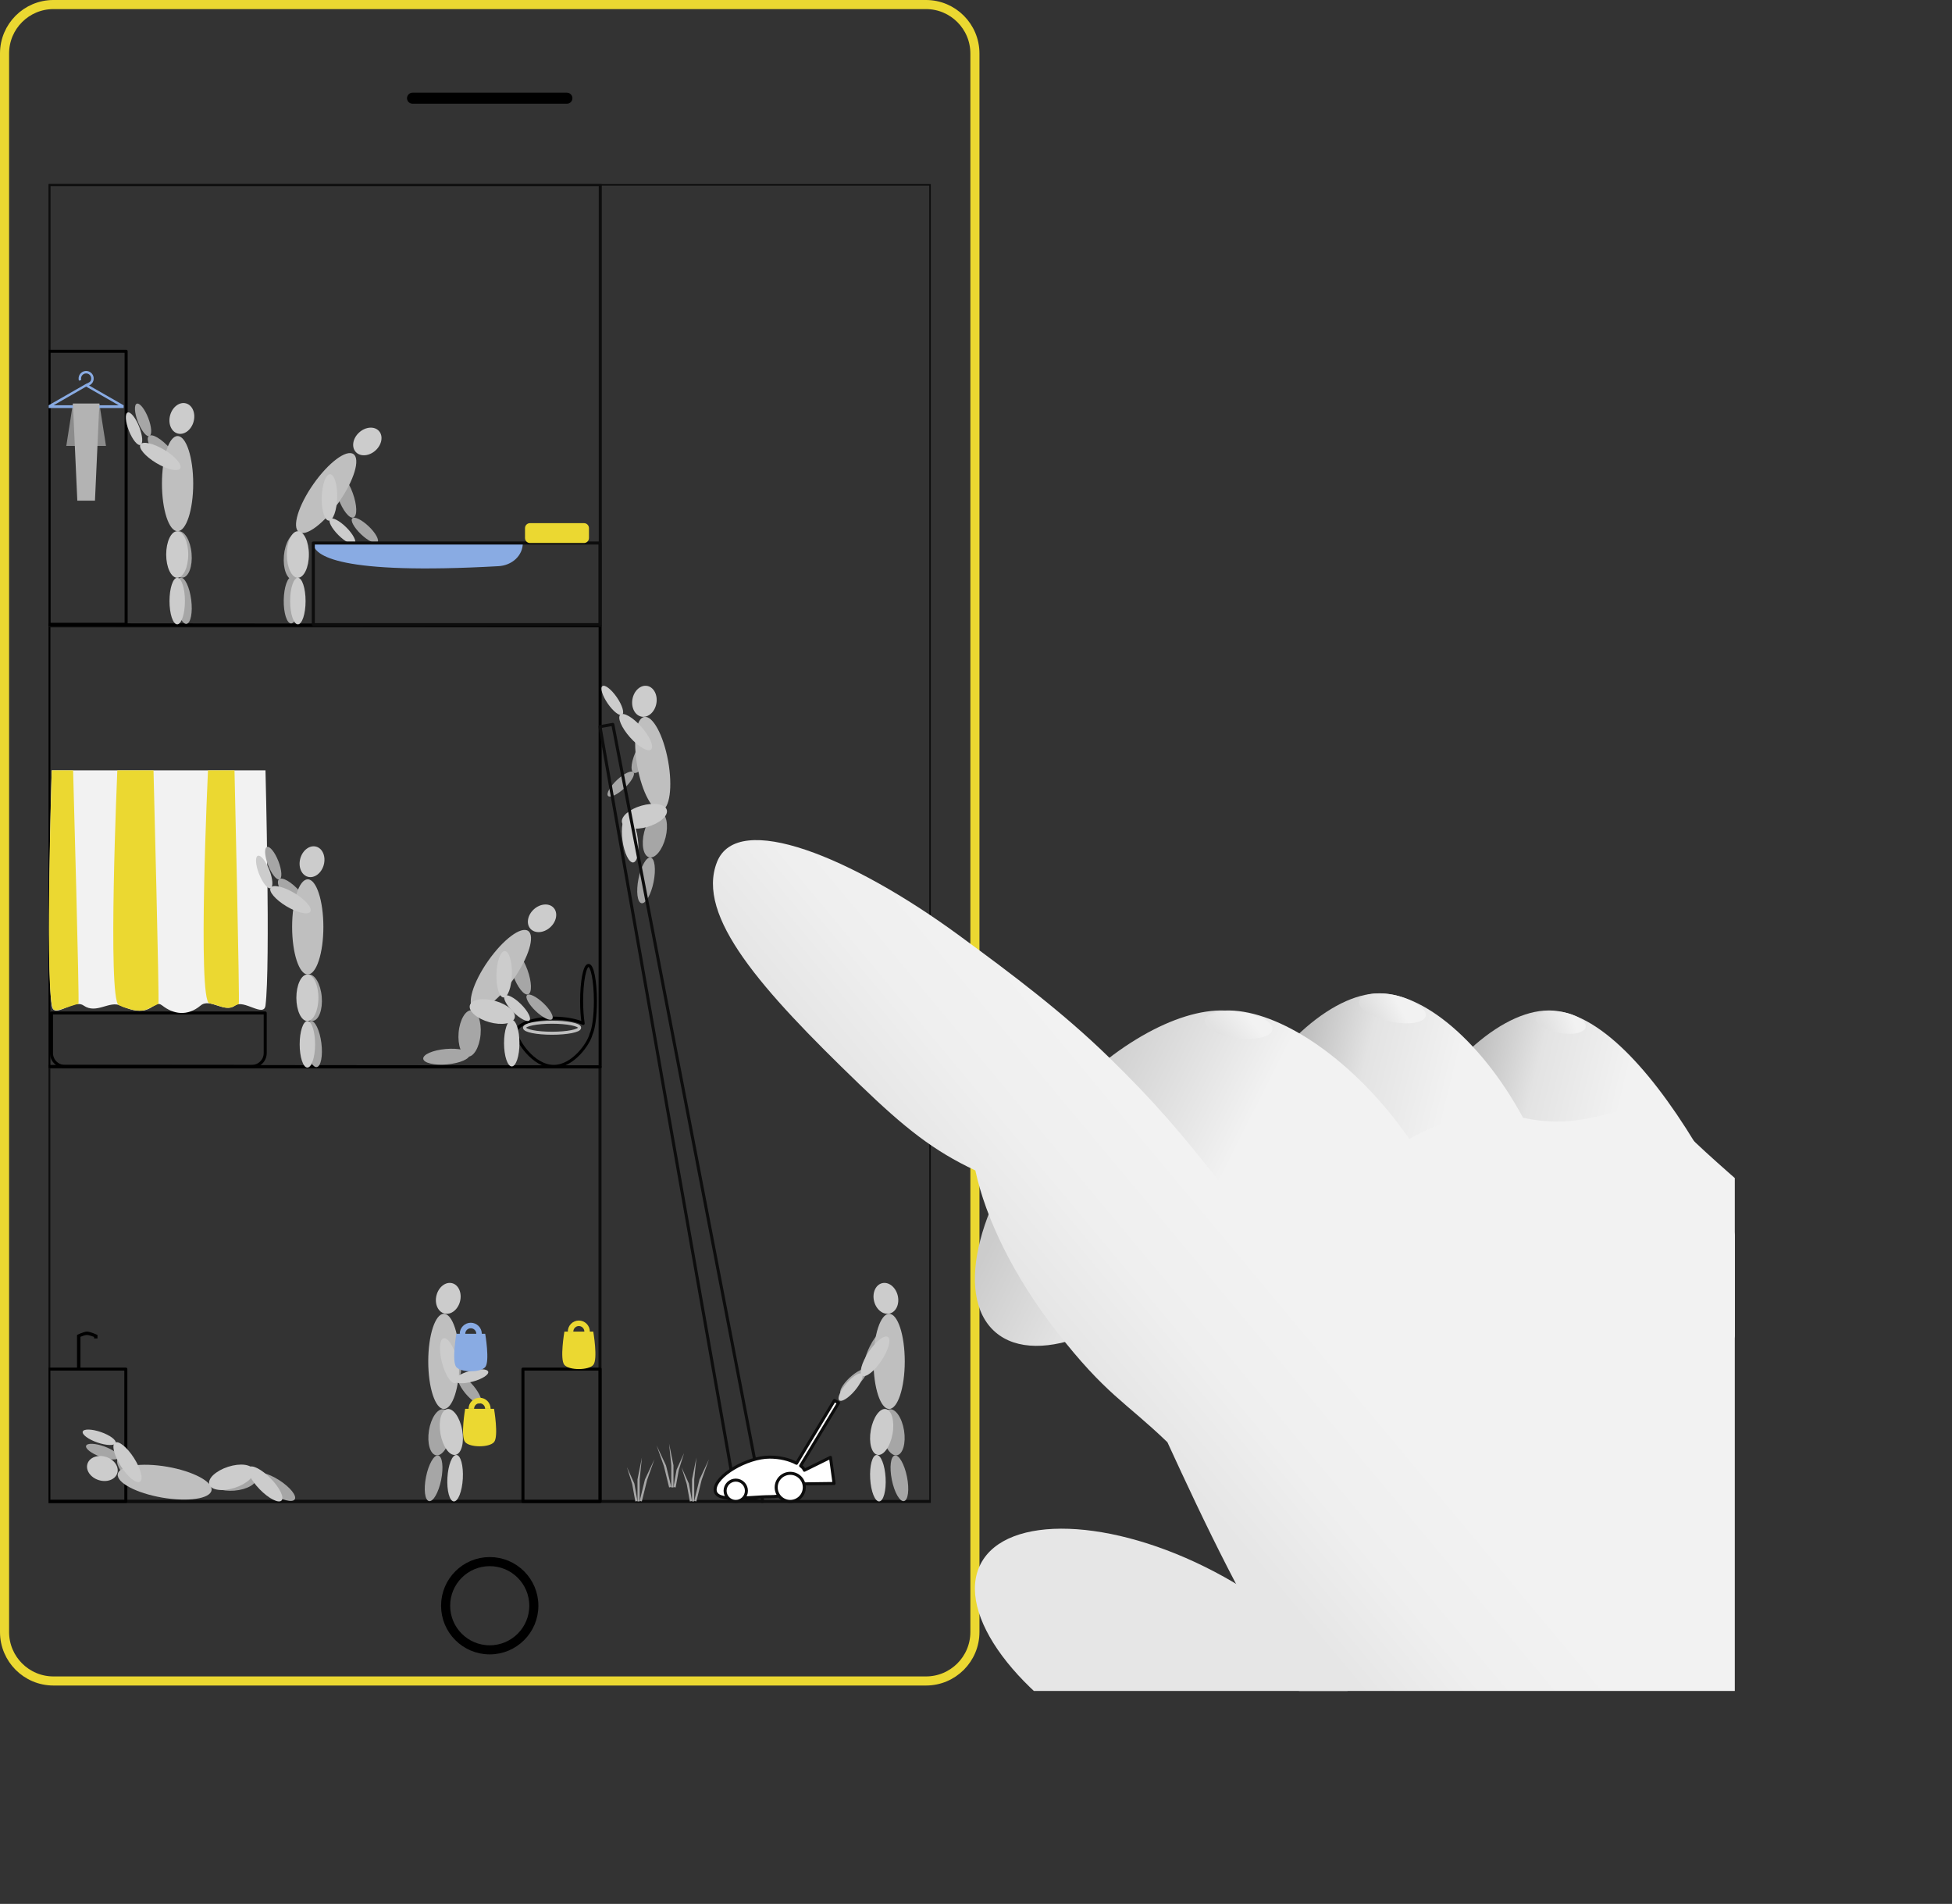 <?xml version="1.0" encoding="UTF-8" standalone="no"?><!DOCTYPE svg PUBLIC "-//W3C//DTD SVG 1.1//EN" "http://www.w3.org/Graphics/SVG/1.1/DTD/svg11.dtd"><svg width="100%" height="100%" viewBox="0 0 644 628" version="1.1" xmlns="http://www.w3.org/2000/svg" xmlns:xlink="http://www.w3.org/1999/xlink" xml:space="preserve" style="fill-rule:evenodd;clip-rule:evenodd;stroke-linejoin:round;stroke-miterlimit:1.414;"><rect x="0" y="0" width="644" height="628" fill="#333333" stroke="none"/><g><clipPath id="_clip1"><rect x="-2.491" y="-1.444" width="574.836" height="559.193"/></clipPath><g clip-path="url(#_clip1)"><g><path d="M321.638,17.636c0,-8.906 -7.231,-16.136 -16.137,-16.136l-287.865,0c-8.906,0 -16.136,7.23 -16.136,16.136l0,520.693c0,8.906 7.23,16.136 16.136,16.136l287.865,0c8.906,0 16.137,-7.23 16.137,-16.136l0,-520.693Z" style="fill:none;stroke:#ebd831;stroke-width:3px;"/><circle cx="161.569" cy="529.644" r="14.552" style="fill:none;stroke:#000;stroke-width:3px;"/><path d="M188.853,32.394c0,-1.004 -0.815,-1.819 -1.819,-1.819l-50.931,0c-1.004,0 -1.819,0.815 -1.819,1.819c0,1.004 0.815,1.819 1.819,1.819l50.931,0c1.004,0 1.819,-0.815 1.819,-1.819Z"/></g><g><clipPath id="_clip2"><rect x="16.052" y="60.721" width="291.034" height="435.288"/></clipPath><g clip-path="url(#_clip2)"><rect x="16.052" y="60.721" width="291.034" height="434.522" style="fill:none;stroke:#0d0d0d;stroke-width:1px;stroke-linecap:round;stroke-miterlimit:1.5;"/><rect x="16.097" y="206.392" width="181.896" height="145.517" style="fill:none;stroke:#000;stroke-width:1px;"/><rect x="16.143" y="60.875" width="181.896" height="145.517" style="fill:none;stroke:#0d0d0d;stroke-width:1px;"/><rect x="16.143" y="115.864" width="25.465" height="90.067" style="fill:none;stroke:#000;stroke-width:1px;"/><rect x="16.052" y="351.909" width="181.896" height="143.334" style="fill:none;stroke:#0d0d0d;stroke-width:1px;stroke-linecap:round;stroke-miterlimit:1.5;"/><path d="M31.033,440.983c-0.764,-0.305 -1.744,-0.639 -2.357,-0.639c-0.581,0 -1.447,0.307 -2.14,0.6l0,10.645l-1.125,0l0,-11.245c0.003,-0.001 2.197,-1.124 3.294,-1.124c1.125,0 3.453,1.124 3.453,1.124l0,1.124l-1.125,0l0,-0.485Z"/><path d="M16.143,351.755c60.602,0.052 121.203,0.103 181.805,0.154" style="fill:none;stroke:#000;stroke-width:1px;stroke-linecap:round;stroke-miterlimit:1.5;"/><path d="M16.052,206.085c60.601,0.051 121.203,0.102 181.805,0.153" style="fill:none;stroke:#000;stroke-width:1px;stroke-linecap:round;stroke-miterlimit:1.5;"/><g><path d="M192.397,337.583c-0.317,-2.02 -0.507,-4.592 -0.507,-7.392c0,-6.485 1.018,-11.751 2.273,-11.751c1.254,0 2.272,5.266 2.272,11.751c0,4.958 -0.595,9.204 -1.436,10.928c-0.753,3.137 -5.978,10.636 -12.303,10.636c-6.842,0 -12.396,-8.774 -12.396,-11.311c0,-2.537 5.554,-4.597 12.396,-4.597c3.926,0 7.429,0.678 9.701,1.736Z" style="fill:none;stroke:#000;stroke-width:1px;"/><ellipse cx="182.132" cy="338.992" rx="9.095" ry="1.819" style="fill:none;stroke:#bfbfbf;stroke-width:1px;"/></g><g><path d="M87.495,334.126l-70.516,0l0,13.222c0,2.433 1.974,4.407 4.407,4.407l61.702,0c2.432,0 4.407,-1.974 4.407,-4.407l0,-13.222Z" style="fill:none;stroke:#000;stroke-width:1px;"/><g><path d="M87.586,254.092l-70.516,0c0,0 -1.959,64.654 0,77.585c0.714,4.715 7.092,-2.388 10.518,0c4.205,2.931 8.475,-1.7 12.178,0c10.642,4.887 10.577,-2.511 13.784,0c3.611,2.828 8.222,3.676 12.628,0c3.155,-2.633 7.842,2.62 11.361,0c2.882,-2.146 9.523,4.049 10.047,0c1.675,-12.931 0,-77.585 0,-77.585Z" style="fill:#f2f2f2;"/><path d="M25.884,331.123c-2.892,0.619 -7.341,2.899 -8.285,1.773c-2.932,-3.496 -0.529,-78.804 -0.529,-78.804l7.052,0c0,0 2.127,76.953 1.762,77.031Z" style="fill:#ebd831;"/><path d="M52.265,331.123c-0.778,0.354 -1.173,0.562 -3.768,1.805c-1.689,0.81 -4.651,0.28 -5.59,-0.063c-1.075,-0.393 -1.761,-0.354 -3.729,-1.329c-3.76,-1.861 -0.471,-77.444 -0.471,-77.444l11.937,0c0,0 1.968,76.873 1.621,77.031Z" style="fill:#ebd831;"/><path d="M78.771,331.218c-1.285,0.275 -1.731,1.131 -3.323,1.209c-1.553,0.076 -3.361,-0.679 -4.332,-0.96c-1.023,-0.296 -1.38,-0.403 -2.027,-0.506c-4.008,-0.635 -0.476,-76.869 -0.476,-76.869l8.748,0c0,0 1.774,77.049 1.41,77.126Z" style="fill:#ebd831;"/></g></g><g><path d="M182.662,299.447c1.482,1.643 0.969,4.525 -1.144,6.431c-2.114,1.905 -5.033,2.117 -6.515,0.473c-1.482,-1.643 -0.969,-4.525 1.144,-6.431c2.114,-1.905 5.033,-2.117 6.515,-0.473Z" style="fill:#ccc;"/><g id="_.28.Group.29."><path d="M168.996,313.557c1.321,-0.481 3.569,2.361 5.019,6.343c1.449,3.981 1.553,7.604 0.232,8.085c-1.321,0.48 -3.569,-2.362 -5.018,-6.343c-1.45,-3.982 -1.554,-7.604 -0.233,-8.085Z" style="fill:#a6a6a6;"/><path d="M173.858,328.253c0.691,-0.728 3.114,0.449 5.406,2.627c2.293,2.178 3.593,4.537 2.901,5.264c-0.691,0.728 -3.114,-0.449 -5.406,-2.626c-2.293,-2.178 -3.593,-4.537 -2.901,-5.265Z" style="fill:#a6a6a6;"/></g><path d="M174.252,307.068c2.331,1.633 0.189,8.72 -4.78,15.817c-4.969,7.096 -10.896,11.533 -13.227,9.901c-2.331,-1.632 -0.19,-8.719 4.78,-15.816c4.969,-7.097 10.896,-11.534 13.227,-9.902Z" style="fill:#bfbfbf;"/><g><path d="M155.598,333.244c2.001,0.175 3.325,3.744 2.955,7.965c-0.369,4.22 -2.293,7.505 -4.293,7.33c-2,-0.175 -3.324,-3.744 -2.955,-7.965c0.369,-4.22 2.293,-7.505 4.293,-7.33Z" style="fill:#a6a6a6;"/><path d="M154.926,347.871c0.123,1.4 -3.203,2.839 -7.424,3.212c-4.22,0.372 -7.747,-0.463 -7.87,-1.863c-0.124,-1.4 3.202,-2.839 7.423,-3.211c4.221,-0.372 7.747,0.462 7.871,1.862Z" style="fill:#a6a6a6;"/></g><g><path d="M166.545,313.714c-1.405,-0.039 -2.64,3.356 -2.757,7.576c-0.118,4.22 0.928,7.678 2.333,7.717c1.405,0.039 2.641,-3.356 2.758,-7.576c0.117,-4.22 -0.929,-7.678 -2.334,-7.717Z" style="fill:#ccc;"/><path d="M166.531,328.482c0.707,-0.713 3.106,0.52 5.352,2.751c2.247,2.231 3.497,4.621 2.789,5.333c-0.707,0.713 -3.106,-0.52 -5.352,-2.751c-2.247,-2.231 -3.496,-4.621 -2.789,-5.333Z" style="fill:#ccc;"/></g><g><path d="M155.021,331.581c0.543,-1.933 4.295,-2.572 8.374,-1.426c4.08,1.146 6.951,3.645 6.408,5.578c-0.543,1.933 -4.296,2.572 -8.375,1.427c-4.079,-1.146 -6.95,-3.646 -6.407,-5.579Z" style="fill:#ccc;"/><path d="M168.834,336.402c1.405,-0.001 2.548,3.438 2.55,7.675c0.002,4.237 -1.137,7.678 -2.543,7.678c-1.405,0.001 -2.548,-3.438 -2.55,-7.675c-0.002,-4.237 1.137,-7.678 2.543,-7.678Z" style="fill:#ccc;"/></g></g><g><path d="M125.022,142.163c1.482,1.644 0.97,4.525 -1.144,6.431c-2.114,1.905 -5.033,2.118 -6.515,0.474c-1.482,-1.644 -0.969,-4.526 1.145,-6.431c2.113,-1.906 5.032,-2.118 6.514,-0.474Z" style="fill:#ccc;"/><g id="_.28.Group.29.1"><path d="M111.356,156.273c1.321,-0.481 3.57,2.362 5.019,6.343c1.449,3.982 1.553,7.604 0.232,8.085c-1.32,0.481 -3.569,-2.362 -5.018,-6.343c-1.449,-3.981 -1.554,-7.604 -0.233,-8.085Z" style="fill:#a6a6a6;"/><path d="M116.218,170.969c0.691,-0.728 3.114,0.449 5.406,2.627c2.293,2.178 3.593,4.537 2.901,5.265c-0.691,0.728 -3.114,-0.45 -5.406,-2.627c-2.293,-2.178 -3.592,-4.537 -2.901,-5.265Z" style="fill:#a6a6a6;"/></g><path d="M116.612,149.785c2.331,1.632 0.19,8.719 -4.78,15.816c-4.969,7.097 -10.896,11.533 -13.227,9.901c-2.331,-1.632 -0.189,-8.719 4.78,-15.816c4.969,-7.097 10.896,-11.534 13.227,-9.901Z" style="fill:#bfbfbf;"/><g><path d="M97.959,175.96c2,0.175 3.324,3.744 2.955,7.965c-0.37,4.221 -2.293,7.505 -4.294,7.33c-2,-0.175 -3.324,-3.744 -2.955,-7.964c0.37,-4.221 2.293,-7.506 4.294,-7.331Z" style="fill:#a6a6a6;"/><path d="M96.287,190.278c1.406,0.025 2.486,3.484 2.412,7.72c-0.073,4.237 -1.274,7.656 -2.68,7.632c-1.405,-0.025 -2.486,-3.484 -2.412,-7.721c0.074,-4.236 1.275,-7.655 2.68,-7.631Z" style="fill:#a6a6a6;"/></g><g><path d="M108.906,156.43c-1.405,-0.039 -2.641,3.356 -2.758,7.576c-0.117,4.22 0.928,7.678 2.333,7.717c1.405,0.039 2.641,-3.355 2.758,-7.576c0.117,-4.22 -0.928,-7.678 -2.333,-7.717Z" style="fill:#ccc;"/><path d="M108.891,171.198c0.708,-0.713 3.106,0.52 5.352,2.751c2.247,2.232 3.497,4.621 2.789,5.333c-0.707,0.713 -3.105,-0.52 -5.352,-2.751c-2.247,-2.231 -3.496,-4.621 -2.789,-5.333Z" style="fill:#ccc;"/></g><g><ellipse cx="98.27" cy="182.9" rx="3.638" ry="7.677" style="fill:#ccc;"/><path d="M98.266,190.577c1.406,-0.001 2.548,3.439 2.55,7.676c0.003,4.237 -1.137,7.677 -2.542,7.678c-1.406,0 -2.549,-3.439 -2.551,-7.676c-0.002,-4.237 1.138,-7.677 2.543,-7.678Z" style="fill:#ccc;"/></g></g><rect x="16.052" y="451.589" width="25.465" height="43.655" style="fill:none;stroke:#000;stroke-width:1px;"/><rect x="172.528" y="451.589" width="25.465" height="43.655" style="fill:none;stroke:#000;stroke-width:1px;"/><g><g id="_.28.Group.29.2"><path d="M49.56,492.252c-1.015,0.972 -4.218,-0.724 -7.148,-3.784c-2.931,-3.061 -4.485,-6.335 -3.47,-7.306c1.015,-0.972 4.218,0.723 7.148,3.784c2.931,3.06 4.485,6.334 3.47,7.306Z" style="fill:#a6a6a6;"/><path d="M39.19,480.759c-0.339,0.945 -3.031,0.843 -6.006,-0.227c-2.976,-1.069 -5.116,-2.705 -4.776,-3.649c0.34,-0.945 3.031,-0.844 6.007,0.226c2.975,1.07 5.115,2.705 4.775,3.65Z" style="fill:#a6a6a6;"/></g><path d="M28.854,482.832c0.664,-2.111 3.408,-3.131 6.122,-2.277c2.714,0.855 4.378,3.263 3.714,5.374c-0.665,2.112 -3.409,3.132 -6.123,2.277c-2.714,-0.855 -4.378,-3.263 -3.713,-5.374Z" style="fill:#ccc;"/><path d="M38.861,486.208c0.487,-2.804 7.812,-3.879 16.348,-2.398c8.536,1.48 15.072,4.958 14.586,7.762c-0.487,2.804 -7.812,3.879 -16.348,2.398c-8.536,-1.48 -15.072,-4.958 -14.586,-7.762Z" style="fill:#bfbfbf;"/><g><path d="M69.352,488.67c-0.16,-2.002 3.139,-3.901 7.363,-4.238c4.223,-0.337 7.782,1.014 7.942,3.016c0.16,2.001 -3.14,3.9 -7.363,4.237c-4.224,0.337 -7.782,-1.014 -7.942,-3.015Z" style="fill:#a6a6a6;"/><path d="M84.327,486.243c0.762,-1.182 4.271,-0.278 7.833,2.017c3.562,2.295 5.835,5.117 5.074,6.299c-0.761,1.181 -4.271,0.277 -7.833,-2.018c-3.561,-2.295 -5.835,-5.117 -5.074,-6.298Z" style="fill:#a6a6a6;"/></g><g><path d="M46.178,488.745c1.185,-0.757 0.302,-4.259 -1.971,-7.818c-2.272,-3.558 -5.078,-5.832 -6.263,-5.076c-1.185,0.756 -0.301,4.259 1.971,7.818c2.272,3.558 5.078,5.832 6.263,5.076Z" style="fill:#ccc;"/><path d="M38.137,475.965c-0.329,0.949 -3.025,0.876 -6.016,-0.162c-2.991,-1.038 -5.153,-2.65 -4.824,-3.599c0.329,-0.948 3.025,-0.876 6.016,0.162c2.992,1.038 5.153,2.651 4.824,3.599Z" style="fill:#ccc;"/></g><g><path d="M69.052,489.657c-0.62,-1.91 2.148,-4.523 6.178,-5.832c4.029,-1.309 7.804,-0.822 8.425,1.088c0.62,1.909 -2.148,4.523 -6.178,5.832c-4.029,1.309 -7.804,0.821 -8.425,-1.088Z" style="fill:#ccc;"/><path d="M82.139,483.982c1.005,-0.983 4.226,0.679 7.188,3.709c2.962,3.03 4.55,6.288 3.545,7.27c-1.005,0.983 -4.226,-0.68 -7.187,-3.709c-2.962,-3.03 -4.551,-6.288 -3.546,-7.27Z" style="fill:#ccc;"/></g></g><g><path d="M104.32,279.266c-2.133,-0.591 -4.482,1.155 -5.242,3.897c-0.761,2.743 0.354,5.449 2.487,6.04c2.133,0.592 4.481,-1.155 5.242,-3.897c0.76,-2.742 -0.355,-5.449 -2.487,-6.04Z" style="fill:#ccc;"/><g id="_.28.Group.29.3"><path d="M102.175,301.565c1.055,-0.928 -0.359,-4.265 -3.156,-7.447c-2.798,-3.183 -5.926,-5.013 -6.982,-4.085c-1.055,0.928 0.359,4.265 3.156,7.447c2.798,3.182 5.926,5.013 6.982,4.085Z" style="fill:#a6a6a6;"/><path d="M92.224,290.048c0.936,-0.364 0.765,-3.052 -0.382,-5.999c-1.146,-2.947 -2.837,-5.044 -3.772,-4.68c-0.936,0.364 -0.765,3.052 0.382,5.999c1.146,2.947 2.836,5.044 3.772,4.68Z" style="fill:#a6a6a6;"/></g><ellipse cx="101.533" cy="305.736" rx="5.156" ry="15.698" style="fill:#bfbfbf;"/><g><path d="M101.855,321.44c-2,0.175 -3.324,3.744 -2.955,7.965c0.37,4.221 2.293,7.506 4.294,7.331c2,-0.175 3.324,-3.744 2.955,-7.965c-0.37,-4.221 -2.293,-7.506 -4.294,-7.331Z" style="fill:#a6a6a6;"/><path d="M102.523,336.749c-1.394,0.179 -2.087,3.737 -1.547,7.939c0.539,4.203 2.109,7.469 3.503,7.29c1.394,-0.179 2.088,-3.736 1.548,-7.939c-0.54,-4.202 -2.11,-7.469 -3.504,-7.29Z" style="fill:#a6a6a6;"/></g><g><path d="M102.394,300.696c-0.722,1.205 -4.249,0.423 -7.871,-1.746c-3.621,-2.169 -5.976,-4.909 -5.253,-6.115c0.722,-1.206 4.249,-0.424 7.87,1.746c3.622,2.169 5.976,4.909 5.254,6.115Z" style="fill:#ccc;"/><path d="M89.272,292.954c0.934,-0.369 0.748,-3.059 -0.416,-6.004c-1.163,-2.945 -2.866,-5.036 -3.799,-4.667c-0.934,0.369 -0.748,3.059 0.416,6.004c1.163,2.944 2.866,5.036 3.799,4.667Z" style="fill:#ccc;"/></g><g><ellipse cx="101.412" cy="329.111" rx="3.638" ry="7.677" style="fill:#ccc;"/><path d="M101.416,336.787c-1.405,0 -2.548,3.439 -2.55,7.676c-0.002,4.237 1.137,7.678 2.543,7.678c1.405,0.001 2.548,-3.438 2.55,-7.675c0.002,-4.237 -1.137,-7.678 -2.543,-7.679Z" style="fill:#ccc;"/></g></g><g><path d="M61.375,133.055c-2.133,-0.591 -4.482,1.155 -5.242,3.898c-0.761,2.742 0.354,5.448 2.487,6.04c2.133,0.591 4.481,-1.155 5.242,-3.898c0.76,-2.742 -0.355,-5.448 -2.487,-6.04Z" style="fill:#ccc;"/><g id="_.28.Group.29.4"><path d="M59.23,155.354c1.055,-0.928 -0.359,-4.265 -3.156,-7.447c-2.798,-3.182 -5.926,-5.012 -6.982,-4.084c-1.055,0.928 0.359,4.265 3.157,7.447c2.797,3.182 5.925,5.012 6.981,4.084Z" style="fill:#a6a6a6;"/><path d="M49.279,143.837c0.936,-0.364 0.765,-3.052 -0.382,-5.999c-1.146,-2.946 -2.837,-5.043 -3.772,-4.679c-0.936,0.364 -0.765,3.051 0.382,5.998c1.146,2.947 2.837,5.044 3.772,4.68Z" style="fill:#a6a6a6;"/></g><ellipse cx="58.588" cy="159.526" rx="5.156" ry="15.698" style="fill:#bfbfbf;"/><g><path d="M58.91,175.23c-2,0.175 -3.324,3.744 -2.955,7.965c0.37,4.22 2.293,7.505 4.294,7.33c2,-0.175 3.324,-3.744 2.955,-7.965c-0.37,-4.22 -2.293,-7.505 -4.294,-7.33Z" style="fill:#a6a6a6;"/><path d="M59.578,190.539c-1.394,0.179 -2.087,3.736 -1.547,7.939c0.539,4.202 2.109,7.469 3.503,7.29c1.394,-0.18 2.088,-3.737 1.548,-7.939c-0.54,-4.203 -2.11,-7.469 -3.504,-7.29Z" style="fill:#a6a6a6;"/></g><g><path d="M59.449,154.485c-0.722,1.206 -4.249,0.424 -7.871,-1.746c-3.621,-2.169 -5.976,-4.909 -5.253,-6.115c0.722,-1.205 4.249,-0.423 7.87,1.746c3.622,2.169 5.976,4.909 5.254,6.115Z" style="fill:#ccc;"/><path d="M46.327,146.743c0.934,-0.369 0.748,-3.059 -0.416,-6.004c-1.163,-2.944 -2.866,-5.036 -3.799,-4.667c-0.934,0.369 -0.748,3.059 0.416,6.004c1.163,2.945 2.866,5.036 3.799,4.667Z" style="fill:#ccc;"/></g><g><ellipse cx="58.467" cy="182.9" rx="3.638" ry="7.677" style="fill:#ccc;"/><path d="M58.471,190.577c-1.405,-0.001 -2.548,3.439 -2.55,7.676c-0.002,4.237 1.137,7.677 2.543,7.678c1.405,0 2.548,-3.439 2.55,-7.676c0.002,-4.237 -1.137,-7.677 -2.543,-7.678Z" style="fill:#ccc;"/></g></g><g><path d="M291.007,423.257c-2.145,0.543 -3.32,3.224 -2.621,5.983c0.699,2.758 3.008,4.557 5.153,4.013c2.146,-0.543 3.321,-3.224 2.622,-5.983c-0.699,-2.759 -3.008,-4.557 -5.154,-4.013Z" style="fill:#ccc;"/><g id="_.28.Group.29.5"><path d="M292.748,438.315c-1.253,-0.635 -3.826,1.918 -5.741,5.697c-1.916,3.779 -2.453,7.364 -1.199,7.999c1.254,0.635 3.826,-1.917 5.742,-5.697c1.915,-3.779 2.452,-7.363 1.198,-7.999Z" style="fill:#a6a6a6;"/><path d="M285.752,451.832c-0.686,-0.733 -3.118,0.424 -5.428,2.583c-2.31,2.159 -3.629,4.508 -2.943,5.241c0.685,0.734 3.117,-0.424 5.427,-2.583c2.311,-2.159 3.629,-4.507 2.944,-5.241Z" style="fill:#a6a6a6;"/></g><ellipse cx="293.34" cy="449.047" rx="5.156" ry="15.698" style="fill:#bfbfbf;"/><g><path d="M293.465,464.859c-1.982,0.316 -3.051,3.97 -2.384,8.154c0.667,4.184 2.818,7.324 4.801,7.008c1.983,-0.316 3.051,-3.969 2.384,-8.153c-0.667,-4.185 -2.818,-7.325 -4.801,-7.009Z" style="fill:#a6a6a6;"/><path d="M295.214,480.082c-1.378,0.278 -1.818,3.875 -0.982,8.029c0.835,4.154 2.632,7.301 4.01,7.024c1.378,-0.278 1.818,-3.875 0.983,-8.029c-0.836,-4.153 -2.633,-7.301 -4.011,-7.024Z" style="fill:#a6a6a6;"/></g><g><path d="M292.921,440.988c1.172,0.776 0.232,4.264 -2.098,7.785c-2.329,3.52 -5.172,5.749 -6.344,4.974c-1.173,-0.776 -0.233,-4.264 2.097,-7.785c2.33,-3.521 5.173,-5.749 6.345,-4.974Z" style="fill:#ccc;"/><path d="M284.334,453.169c-0.765,-0.65 -3.051,0.779 -5.103,3.191c-2.051,2.411 -3.096,4.897 -2.332,5.548c0.765,0.65 3.051,-0.779 5.103,-3.191c2.052,-2.411 3.097,-4.897 2.332,-5.548Z" style="fill:#ccc;"/></g><g><path d="M292.241,464.773c-1.976,-0.356 -4.189,2.741 -4.939,6.912c-0.75,4.17 0.246,7.844 2.222,8.199c1.976,0.355 4.189,-2.742 4.939,-6.912c0.75,-4.17 -0.246,-7.844 -2.222,-8.199Z" style="fill:#ccc;"/><path d="M289.196,479.913c-1.403,0.08 -2.347,3.579 -2.106,7.809c0.24,4.231 1.575,7.6 2.978,7.52c1.403,-0.08 2.347,-3.579 2.107,-7.809c-0.241,-4.23 -1.576,-7.6 -2.979,-7.52Z" style="fill:#ccc;"/></g></g><g><g><g><path d="M149.157,423.257c2.145,0.543 3.32,3.224 2.621,5.983c-0.699,2.758 -3.008,4.557 -5.153,4.013c-2.146,-0.543 -3.321,-3.224 -2.622,-5.983c0.699,-2.759 3.008,-4.557 5.154,-4.013Z" style="fill:#ccc;"/><g id="_.28.Group.29.6"><path d="M146.115,439.644c1.326,-0.465 3.541,2.405 4.941,6.403c1.401,3.999 1.462,7.623 0.135,8.087c-1.326,0.465 -3.54,-2.404 -4.941,-6.403c-1.401,-3.998 -1.462,-7.622 -0.135,-8.087Z" style="fill:#a6a6a6;"/><path d="M151.27,453.965c0.777,-0.637 3.035,0.83 5.041,3.275c2.005,2.444 3.004,4.946 2.227,5.583c-0.776,0.636 -3.034,-0.831 -5.04,-3.276c-2.005,-2.444 -3.004,-4.946 -2.228,-5.582Z" style="fill:#a6a6a6;"/></g><ellipse cx="146.442" cy="449.047" rx="5.156" ry="15.698" style="fill:#bfbfbf;"/><g><path d="M146.317,464.859c1.983,0.316 3.051,3.97 2.384,8.154c-0.666,4.184 -2.818,7.324 -4.8,7.008c-1.983,-0.316 -3.052,-3.969 -2.385,-8.153c0.667,-4.185 2.818,-7.325 4.801,-7.009Z" style="fill:#a6a6a6;"/><path d="M144.568,480.082c1.378,0.278 1.818,3.875 0.983,8.029c-0.836,4.154 -2.633,7.301 -4.011,7.024c-1.378,-0.278 -1.818,-3.875 -0.982,-8.029c0.835,-4.153 2.632,-7.301 4.01,-7.024Z" style="fill:#a6a6a6;"/></g><g><path d="M146.357,441.421c-1.36,0.356 -1.598,3.96 -0.531,8.045c1.066,4.085 3.037,7.113 4.396,6.758c1.36,-0.355 1.598,-3.96 0.531,-8.045c-1.066,-4.085 -3.037,-7.113 -4.396,-6.758Z" style="fill:#ccc;"/><path d="M149.987,455.437c-0.26,-0.97 2.012,-2.422 5.07,-3.242c3.058,-0.82 5.752,-0.698 6.012,0.271c0.26,0.97 -2.012,2.423 -5.07,3.243c-3.058,0.819 -5.752,0.698 -6.012,-0.272Z" style="fill:#ccc;"/></g><g><path d="M147.541,464.773c1.976,-0.356 4.19,2.741 4.939,6.912c0.75,4.17 -0.245,7.844 -2.221,8.199c-1.977,0.355 -4.19,-2.742 -4.94,-6.912c-0.749,-4.17 0.246,-7.844 2.222,-8.199Z" style="fill:#ccc;"/><path d="M150.586,479.913c1.403,0.08 2.347,3.579 2.107,7.809c-0.241,4.231 -1.575,7.6 -2.979,7.52c-1.403,-0.08 -2.347,-3.579 -2.106,-7.809c0.24,-4.23 1.575,-7.6 2.978,-7.52Z" style="fill:#ccc;"/></g></g></g><path d="M162.989,464.685c0.001,0.008 1.586,9.163 0,10.995c-1.587,1.832 -7.936,1.832 -9.523,0c-1.586,-1.832 -0.001,-10.987 0,-10.995l9.523,0Zm-1.124,0c0.002,-0.965 -0.38,-1.891 -1.062,-2.574c-1.418,-1.421 -3.723,-1.424 -5.145,-0.006c-0.683,0.681 -1.067,1.606 -1.068,2.571l1.819,0.002c0,-0.482 0.192,-0.945 0.534,-1.286c0.711,-0.708 1.863,-0.707 2.572,0.004c0.341,0.341 0.532,0.804 0.531,1.287l1.819,0.002Z" style="fill:#ebd831;"/><path d="M160.078,439.947c0.002,0.008 1.587,9.163 0,10.995c-1.587,1.832 -7.935,1.832 -9.522,0c-1.586,-1.832 -0.001,-10.987 0,-10.995l9.522,0Zm-1.123,0c0.001,-0.965 -0.381,-1.89 -1.062,-2.574c-1.418,-1.421 -3.723,-1.424 -5.145,-0.006c-0.683,0.681 -1.068,1.606 -1.069,2.571l1.819,0.002c0.001,-0.482 0.193,-0.945 0.535,-1.285c0.71,-0.709 1.863,-0.708 2.572,0.003c0.341,0.341 0.532,0.804 0.531,1.287l1.819,0.002Z" style="fill:#89abe3;"/></g><g><path d="M213.509,226.246c-2.179,-0.39 -4.354,1.568 -4.855,4.37c-0.5,2.801 0.862,5.391 3.041,5.781c2.179,0.389 4.354,-1.569 4.855,-4.37c0.5,-2.801 -0.862,-5.392 -3.041,-5.781Z" style="fill:#ccc;"/><g id="_.28.Group.29.7"><path d="M215.976,241.187c-1.253,-0.635 -3.826,1.917 -5.741,5.697c-1.916,3.779 -2.453,7.363 -1.199,7.999c1.254,0.635 3.826,-1.918 5.742,-5.697c1.915,-3.779 2.452,-7.364 1.198,-7.999Z" style="fill:#a6a6a6;"/><path d="M208.98,254.704c-0.686,-0.734 -3.118,0.424 -5.428,2.583c-2.31,2.159 -3.629,4.507 -2.943,5.241c0.685,0.733 3.117,-0.424 5.427,-2.583c2.31,-2.159 3.629,-4.508 2.944,-5.241Z" style="fill:#a6a6a6;"/></g><path d="M212.543,236.474c-2.8,0.509 -3.816,7.842 -2.268,16.366c1.548,8.525 5.078,15.032 7.878,14.524c2.8,-0.509 3.816,-7.842 2.268,-16.366c-1.548,-8.525 -5.078,-15.032 -7.878,-14.524Z" style="fill:#bfbfbf;"/><g><path d="M217.919,267.894c-1.948,-0.487 -4.364,2.455 -5.391,6.565c-1.028,4.111 -0.281,7.843 1.667,8.33c1.948,0.487 4.363,-2.454 5.391,-6.565c1.028,-4.11 0.281,-7.843 -1.667,-8.33Z" style="fill:#a6a6a6;"/><path d="M214.644,282.859c-1.378,-0.275 -3.17,2.875 -3.998,7.031c-0.828,4.155 -0.382,7.751 0.996,8.026c1.379,0.275 3.17,-2.875 3.999,-7.031c0.828,-4.155 0.381,-7.752 -0.997,-8.026Z" style="fill:#a6a6a6;"/></g><g><path d="M214.79,247.217c-1.054,0.93 -4.178,-0.884 -6.972,-4.049c-2.794,-3.165 -4.207,-6.489 -3.154,-7.419c1.054,-0.931 4.178,0.884 6.972,4.048c2.794,3.165 4.207,6.49 3.154,7.42Z" style="fill:#ccc;"/><path d="M205.259,235.759c0.827,-0.569 0.041,-3.149 -1.754,-5.757c-1.796,-2.608 -3.924,-4.263 -4.751,-3.694c-0.827,0.57 -0.041,3.149 1.754,5.757c1.795,2.608 3.924,4.263 4.751,3.694Z" style="fill:#ccc;"/></g><g><path d="M219.978,267.126c-0.556,-1.93 -4.313,-2.542 -8.384,-1.368c-4.071,1.174 -6.925,3.694 -6.368,5.623c0.556,1.929 4.313,2.542 8.384,1.368c4.071,-1.175 6.925,-3.694 6.368,-5.623Z" style="fill:#ccc;"/><path d="M206.844,269.261c-1.392,0.191 -2.056,3.754 -1.48,7.952c0.576,4.198 2.173,7.451 3.566,7.26c1.392,-0.191 2.055,-3.754 1.48,-7.952c-0.576,-4.198 -2.173,-7.451 -3.566,-7.26Z" style="fill:#ccc;"/></g></g><path d="M202.181,238.939l-4.233,0.747l44.821,254.048l8.864,1.51l-49.452,-256.305Z" style="fill:none;stroke:#0d0d0d;stroke-width:1px;"/><g><path d="M265.222,489.449c0,0 -3.601,4.214 -11.051,4.214c-7.451,0 -18.241,2.238 -18.241,-2.305c0,-4.543 10.527,-10.733 17.977,-10.733c3.401,0 6.509,0.768 8.884,2.035l12.504,-20.731l1.354,0.816l-12.512,20.742c0.708,0.502 1.071,0.977 1.243,1.471l8.612,-4.252l1.185,8.611l-9.955,0.132Z" style="fill:#fff;stroke:#0d0d0d;stroke-width:1px;"/><circle cx="242.739" cy="491.727" r="3.517" style="fill:#fff;stroke:#0d0d0d;stroke-width:1px;"/><circle cx="260.717" cy="490.607" r="4.636" style="fill:#fff;stroke:#0d0d0d;stroke-width:1px;"/></g><g><path d="M222.192,483.352l-1.455,-7.199l0.728,7.199l0,7.276l0.727,0l0,-7.276Z" style="fill:#a6a6a6;"/><path d="M219.733,483.388l-3.126,-6.646l2.42,6.819l1.731,7.067l0.707,-0.173l-1.732,-7.067Z" style="fill:#a6a6a6;"/><path d="M223.227,484.74l2.456,-5.441l-1.74,5.57l-1.034,5.759l-0.717,-0.129l1.035,-5.759Z" style="fill:#a6a6a6;"/></g><g><path d="M228.309,487.968l1.455,-7.199l-0.727,7.199l0,7.276l-0.728,0l0,-7.276Z" style="fill:#a6a6a6;"/><path d="M230.768,488.004l3.127,-6.646l-2.42,6.819l-1.732,7.067l-0.706,-0.173l1.731,-7.067Z" style="fill:#a6a6a6;"/><path d="M227.275,489.356l-2.456,-5.442l1.739,5.57l1.035,5.76l0.716,-0.129l-1.034,-5.759Z" style="fill:#a6a6a6;"/></g><g><path d="M210.319,487.968l1.455,-7.199l-0.728,7.199l0,7.276l-0.727,0l0,-7.276Z" style="fill:#a6a6a6;"/><path d="M212.778,488.004l3.126,-6.646l-2.42,6.819l-1.731,7.067l-0.707,-0.173l1.732,-7.067Z" style="fill:#a6a6a6;"/><path d="M209.284,489.356l-2.456,-5.442l1.74,5.57l1.034,5.76l0.717,-0.129l-1.035,-5.759Z" style="fill:#a6a6a6;"/></g><path d="M195.73,439.22c0.001,0.008 1.586,9.163 0,10.994c-1.587,1.833 -7.935,1.833 -9.522,0c-1.587,-1.831 -0.002,-10.986 0,-10.994l9.522,0Zm-1.123,0c0.001,-0.965 -0.381,-1.891 -1.062,-2.574c-1.418,-1.422 -3.724,-1.425 -5.145,-0.007c-0.683,0.681 -1.068,1.606 -1.069,2.571l1.819,0.002c0,-0.482 0.193,-0.944 0.534,-1.285c0.711,-0.709 1.864,-0.707 2.573,0.003c0.34,0.342 0.531,0.805 0.531,1.287l1.819,0.003Z" style="fill:#ebd831;"/><path d="M32.786,133.126l-8.731,0l-2.183,13.968l13.097,0l-2.183,-13.968Z" style="fill:#8c8c8c;"/><path d="M28.421,126.6c0,0 1.185,-0.411 1.478,-0.955c0.439,-0.816 0.133,-1.835 -0.683,-2.274c-0.816,-0.438 -1.835,-0.132 -2.274,0.684c-0.211,0.392 -0.257,0.852 -0.129,1.278l-0.78,0.235c-0.191,-0.634 -0.122,-1.317 0.191,-1.899c0.652,-1.212 2.166,-1.667 3.378,-1.015c1.212,0.652 1.667,2.165 1.015,3.377c-0.276,0.512 -0.716,0.902 -1.235,1.119l11.408,6.53l0,0.901l-24.738,0l0,-0.901l12.369,-7.08Zm-10.735,7.08l21.492,0l-10.757,-6.164l0,0l-10.735,6.164Z" style="fill:#89abe3;"/><path d="M32.786,133.126l-8.731,0l1.455,32.013l5.821,0l1.455,-32.013Z" style="fill:#b3b3b3;"/><rect x="103.362" y="179.108" width="94.586" height="26.921" style="fill:none;"/><clipPath id="_clip3"><rect x="103.362" y="179.108" width="94.586" height="26.921"/></clipPath><g clip-path="url(#_clip3)"><path d="M164.479,171.468c4.417,0 8.004,3.423 8.004,7.64c0,4.216 -3.594,7.392 -8.004,7.639c-52.453,2.942 -61.117,-3.423 -61.117,-7.639c0,-4.217 56.7,-7.64 61.117,-7.64Z" style="fill:#89abe3;"/></g><rect x="103.362" y="179.108" width="94.586" height="26.921" style="fill:none;stroke:#0d0d0d;stroke-width:1px;"/><path d="M194.31,174.197c0,-0.904 -0.733,-1.637 -1.637,-1.637l-17.826,0c-0.903,0 -1.637,0.733 -1.637,1.637l0,3.274c0,0.903 0.734,1.637 1.637,1.637l17.826,0c0.904,0 1.637,-0.734 1.637,-1.637l0,-3.274Z" style="fill:#ebd831;"/></g></g><g><path d="M323.585,515.753c8.586,-16.355 43.141,-15.152 77.117,2.685c33.976,17.837 54.589,45.596 46.003,61.951c-8.587,16.356 -43.142,15.153 -77.118,-2.684c-33.975,-17.837 -54.588,-45.597 -46.002,-61.952Z" style="fill:#e6e6e6;"/><path d="M510.98,333.293l0.03,0l0.12,0.001l0.024,0c0.444,0.004 0.885,0.022 1.322,0.055l0.026,0.001l0.034,0.003l0.02,0.001l0.013,0.002c16.123,1.227 34.03,21.729 49.511,48.403c18.786,32.365 14.795,67.298 -1.95,75.096c-13.675,6.368 -33.733,-6.461 -49.162,-29.706c-15.43,23.245 -35.487,36.074 -49.162,29.706c-16.746,-7.798 -17.62,-41.447 -1.951,-75.096c13.011,-27.941 33.364,-47.152 49.482,-48.401c0.541,-0.044 1.089,-0.066 1.643,-0.065Z" style="fill:url(#_Linear4);"/><path d="M455.122,327.642l0.03,0l0.12,0l0.024,0.001c0.444,0.003 0.885,0.021 1.321,0.054l0.027,0.002l0.034,0.003l0.02,0.001l0.013,0.001c16.122,1.228 36.492,20.445 49.511,48.404c15.669,33.649 14.795,67.298 -1.95,75.096c-13.675,6.368 -33.733,-6.462 -49.162,-29.706c-15.43,23.244 -35.488,36.074 -49.163,29.706c-16.745,-7.798 -17.619,-41.447 -1.95,-75.096c13.011,-27.941 33.363,-47.152 49.481,-48.401c0.542,-0.045 1.09,-0.066 1.644,-0.065Z" style="fill:url(#_Linear5);"/><path d="M404.092,333.314c15.928,-0.644 38.548,13.307 56.484,36.382c22.78,29.306 29.433,62.303 14.849,73.639c-14.584,11.336 -44.919,-3.253 -67.699,-32.559c-1.688,-2.172 -3.288,-4.364 -4.797,-6.566c-1.64,2.136 -3.371,4.257 -5.192,6.352c-24.347,28.018 -55.433,40.929 -69.376,28.813c-13.944,-12.116 -5.498,-44.7 18.849,-72.718c18.573,-21.374 41.067,-33.956 56.882,-33.343Z" style="fill:url(#_Linear6);"/><path d="M321.787,386.071c-13.788,-6.484 -23.159,-13.868 -38.339,-28.505c-32.276,-31.123 -53.954,-55.37 -46.897,-73.231c6.788,-17.18 44.615,-1.555 79.523,23.957c18.124,13.246 34.776,25.833 49.634,40.309c14.561,14.186 23.563,24.406 40.245,45.821c3.276,4.206 6.29,8.461 9.029,12.716c6.854,-11.45 22.386,-13.382 33.67,-21.067c15.558,-10.595 32.155,-22.113 53.585,-17.422c28.145,6.161 35.896,-12.779 54.082,5.268c16.105,15.983 43.869,36.483 58.208,57.54c43.83,64.361 37.786,144.962 -13.488,179.879c-51.273,34.917 -128.485,11.012 -172.315,-53.349c-16.663,-24.469 -31.848,-56.78 -43.579,-82.282c-14.019,-13.485 -20.269,-15.618 -36.59,-36.57c-14.125,-18.132 -23.379,-37.205 -26.768,-53.064Z" style="fill:url(#_Linear7);"/></g><path d="M408.063,342.427c-6.169,-0.83 -10.916,-3.443 -10.595,-5.831c0.322,-2.388 5.591,-3.652 11.76,-2.822c6.168,0.83 10.915,3.443 10.594,5.831c-0.321,2.388 -5.59,3.652 -11.759,2.822Z" style="fill:url(#_Linear8);"/><path d="M514.359,340.707c-4.508,-0.826 -7.887,-3.037 -7.539,-4.934c0.348,-1.898 4.29,-2.768 8.799,-1.942c4.508,0.826 7.886,3.037 7.539,4.935c-0.348,1.897 -4.29,2.767 -8.799,1.941Z" style="fill:url(#_Linear9);"/><path d="M458.434,336.877c-6.073,-1.361 -10.577,-4.375 -10.05,-6.726c0.527,-2.351 6.236,-3.14 11.96,-1.872c5.268,1.167 10.576,4.454 10.049,6.805c-0.527,2.351 -5.885,3.154 -11.959,1.793Z" style="fill:url(#_Linear10);"/></g></g><defs><linearGradient id="_Linear4" x1="0" y1="0" x2="1" y2="0" gradientUnits="userSpaceOnUse" gradientTransform="matrix(-56.752,-13.824,13.824,-56.752,533.927,368.761)"><stop offset="0" style="stop-color:#f2f2f2;stop-opacity:1"/><stop offset="0.51" style="stop-color:#e3e3e3;stop-opacity:1"/><stop offset="1" style="stop-color:#b3b3b3;stop-opacity:1"/></linearGradient><linearGradient id="_Linear5" x1="0" y1="0" x2="1" y2="0" gradientUnits="userSpaceOnUse" gradientTransform="matrix(-56.752,-13.824,13.824,-56.752,478.068,363.11)"><stop offset="0" style="stop-color:#f2f2f2;stop-opacity:1"/><stop offset="0.51" style="stop-color:#e3e3e3;stop-opacity:1"/><stop offset="1" style="stop-color:#b3b3b3;stop-opacity:1"/></linearGradient><linearGradient id="_Linear6" x1="0" y1="0" x2="1" y2="0" gradientUnits="userSpaceOnUse" gradientTransform="matrix(-52.384,-26.398,26.398,-52.384,402.397,390.236)"><stop offset="0" style="stop-color:#f2f2f2;stop-opacity:1"/><stop offset="1" style="stop-color:#ccc;stop-opacity:1"/></linearGradient><linearGradient id="_Linear7" x1="0" y1="0" x2="1" y2="0" gradientUnits="userSpaceOnUse" gradientTransform="matrix(51.659,-42.894,42.894,51.659,343.465,431.503)"><stop offset="0" style="stop-color:#e6e6e6;stop-opacity:1"/><stop offset="0.47" style="stop-color:#efefef;stop-opacity:1"/><stop offset="1" style="stop-color:#f2f2f2;stop-opacity:1"/></linearGradient><linearGradient id="_Linear8" x1="0" y1="0" x2="1" y2="0" gradientUnits="userSpaceOnUse" gradientTransform="matrix(-8.731,7.036,-7.036,-8.731,410.393,333.707)"><stop offset="0" style="stop-color:#f2f2f2;stop-opacity:1"/><stop offset="1" style="stop-color:#e2e2e2;stop-opacity:1"/></linearGradient><linearGradient id="_Linear9" x1="0" y1="0" x2="1" y2="0" gradientUnits="userSpaceOnUse" gradientTransform="matrix(10.186,-3.366,3.366,10.186,508.627,338.453)"><stop offset="0" style="stop-color:#dfdfdf;stop-opacity:1"/><stop offset="1" style="stop-color:#f2f2f2;stop-opacity:1"/></linearGradient><linearGradient id="_Linear10" x1="0" y1="0" x2="1" y2="0" gradientUnits="userSpaceOnUse" gradientTransform="matrix(-9.459,5.226,-5.226,-9.459,459.786,328.279)"><stop offset="0" style="stop-color:#f2f2f2;stop-opacity:1"/><stop offset="1" style="stop-color:#ddd;stop-opacity:1"/></linearGradient></defs></svg>
